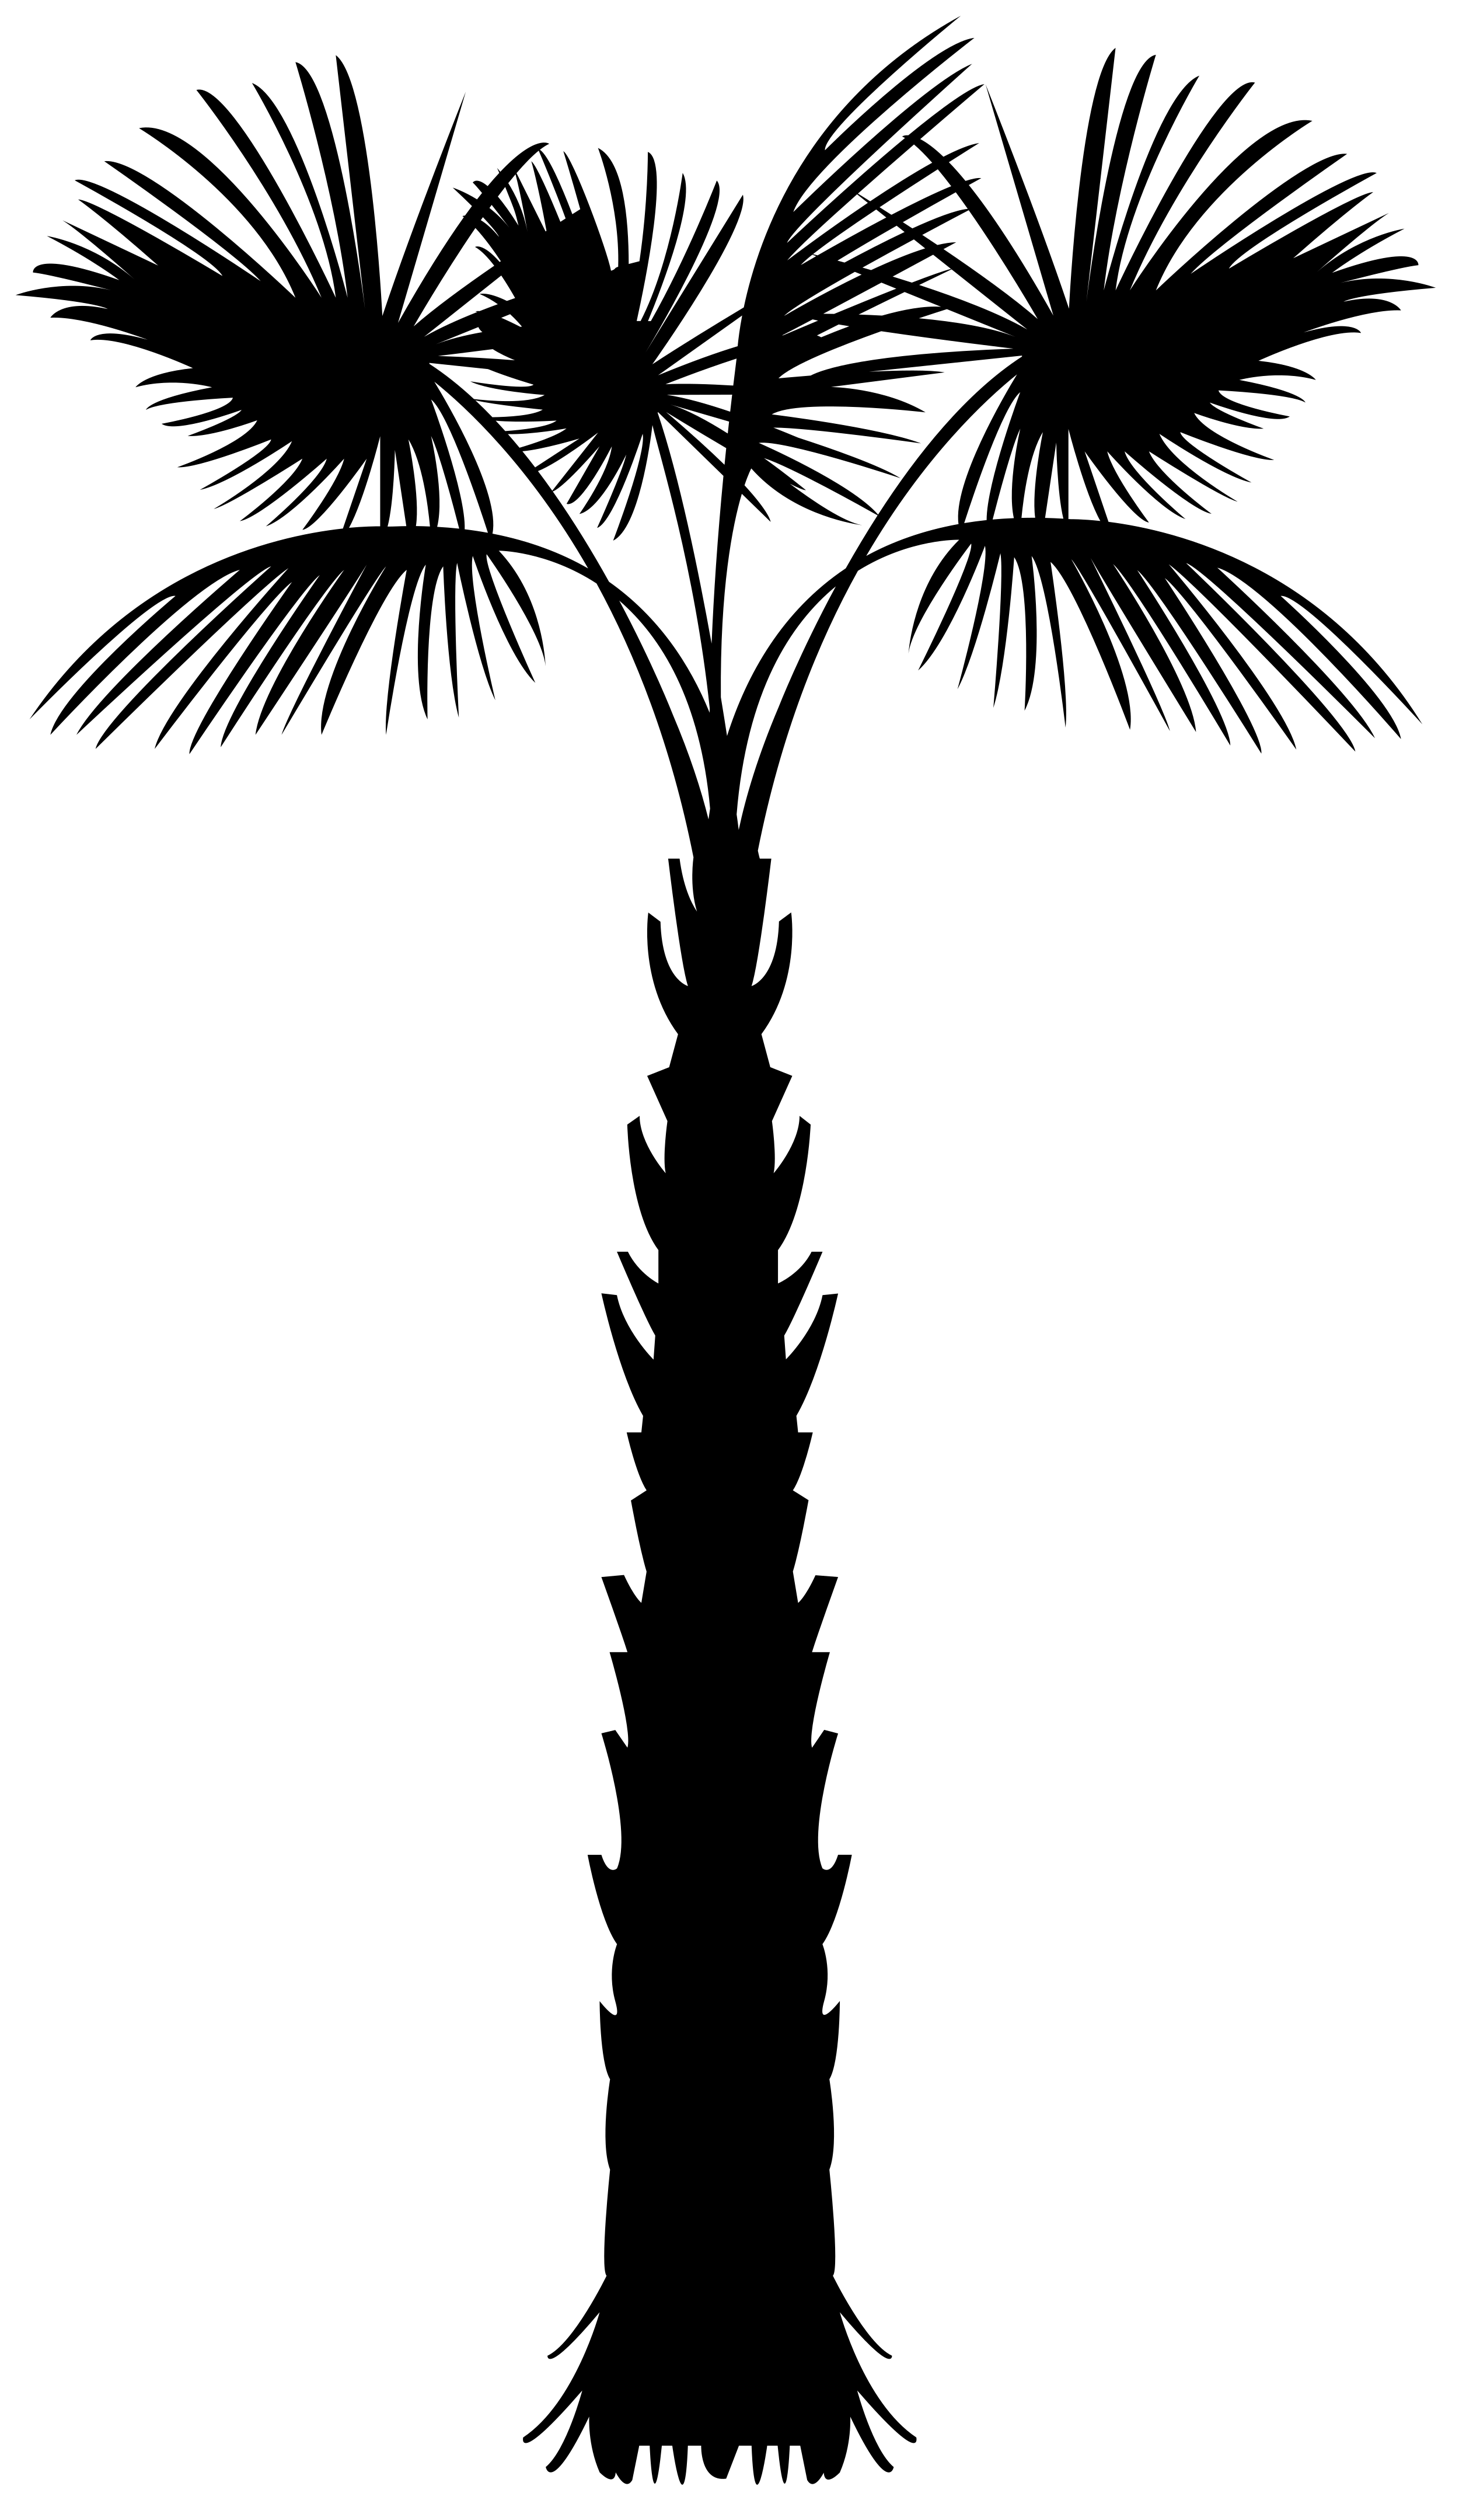 <?xml version="1.0" encoding="utf-8"?>
<!-- Generator: Adobe Illustrator 17.0.0, SVG Export Plug-In . SVG Version: 6.00 Build 0)  -->
<!DOCTYPE svg PUBLIC "-//W3C//DTD SVG 1.1//EN" "http://www.w3.org/Graphics/SVG/1.1/DTD/svg11.dtd">
<svg version="1.1" id="Слой_1" xmlns:x="http://ns.adobe.com/Extensibility/1.0/" xmlns:i="http://ns.adobe.com/AdobeIllustrator/10.0/" xmlns:graph="http://ns.adobe.com/Graphs/1.0/"
	 xmlns="http://www.w3.org/2000/svg" xmlns:xlink="http://www.w3.org/1999/xlink" xmlns:a="http://ns.adobe.com/AdobeSVGViewerExtensions/3.0/"
	 x="0px" y="0px" width="597.798px" height="1024px" viewBox="0 0 597.798 1024" enable-background="new 0 0 597.798 1024"
	 xml:space="preserve">
<path fill="#000000"      d="
	M582.796,296.66c-39.856-64.196-100.489-79.366-128.607-82.934l-9.777-28.875c0,0,19.942,28.445,26.351,29.157
	c0,0-14.956-19.855-17.093-29.157c0,0,21.366,24.172,32.049,27.733c0,0-22.79-19.143-24.927-27.733c0,0,27.064,24.172,35.61,25.596
	c0,0-22.078-16.294-25.639-25.596c0,0,29.912,19.186,36.322,20.611c0,0-27.064-15.668-32.049-27.776
	c0,0,26.351,17.805,37.747,19.942c0,0-28.488-15.668-29.2-20.654c0,0,29.912,12.107,38.459,11.395c0,0-28.488-9.971-32.761-19.229
	c0,0,19.229,7.122,28.488,6.41c0,0-19.942-7.122-22.078-10.683c0,0,27.064,9.971,32.761,5.698c0,0-27.776-4.985-29.2-10.683
	c0,0,29.912,1.424,35.61,4.985c0,0-0.712-4.273-27.064-9.259c0,0,15.668-4.273,31.337,0c0,0-3.561-5.698-23.503-7.834
	c0,0,29.2-13.532,42.02-11.395c0,0-2.137-6.155-23.503-0.229c0,0,25.639-9.742,39.883-9.03c0,0-4.273-7.834-23.503-3.561
	c0,0,3.561-2.849,37.747-5.698c0,0-18.395-6.985-39.049-2c0,0,24.805-6.546,31.927-7.259c0,0,1.424-9.971-35.337,3.122
	c0,0,10.428-8.107,29.639-18.078c0,0-18.82,2.849-35.912,17.805c0,0,21.36-19.119,29.503-24.215l-39.171,18.517
	c22.498-19.894,32.761-27.064,32.761-27.064c-7.122,0-59.113,31.337-59.113,31.337c4.273-8.546,60.537-39.171,60.537-39.171
	c-9.259-4.273-76.205,41.308-76.205,41.308c10.683-12.107,64.098-49.142,64.098-49.142c-17.805-2.137-78.342,55.922-78.342,55.922
	c16.381-40.937,64.098-69.454,64.098-69.454c-27.064-5.698-74.781,69.454-74.781,69.454c17.805-43.074,51.278-85.122,51.278-85.122
	c-15.668-4.273-57.118,85.122-57.118,85.122c4.843-38.801,34.328-87.971,34.328-87.971c-18.517,7.122-39.171,87.971-39.171,87.971
	c4.985-43.074,21.366-96.518,21.366-96.518c-16.381,2.849-28.488,101.132-28.488,101.132l11.965-103.981
	c-14.386,10.683-19.087,106.844-19.087,106.844c-12.82-38.444-34.186-91.888-34.186-91.888l27.776,94.723
	c-14.432-25.633-25.797-42.46-34.637-53.478c3.201-1.773,5.104-2.818,5.104-2.818c-1.362-0.213-3.605,0.223-6.47,1.138
	c-2.47-3-4.736-5.539-6.803-7.67c7.401-4.716,12.407-7.845,12.407-7.845c-3.611,0.502-8.732,2.583-14.648,5.614
	c-3.923-3.759-7.052-5.966-9.502-7.233c14.573-12.584,26.295-22.5,26.295-22.5c-5.095,0.608-17.544,9.721-31.186,20.94
	c-1.758-0.11-2.521,0.497-2.521,0.497c0.379,0.174,0.772,0.386,1.171,0.617c-22.793,18.865-48.324,42.971-48.324,42.971
	c2.885-8.323,75.806-73.339,75.806-73.339c-19.337,7.575-73.252,60.696-73.252,60.696c6.732-19.422,74.198-71.337,74.198-71.337
	c-17.413,2.026-61.223,46.036-61.223,46.036c-0.599-9.348,55.667-55.11,55.667-55.11c-62.936,34.484-82.732,90.08-88.924,119.469
	c-11.734,7.027-25.89,15.683-37.47,23.295c0,0,40.505-56.906,37.105-69.454l-39.878,64.624c0,0,37.238-61.441,29.183-70.421
	c0,0-12.286,31.664-27.019,57.566c-0.348-0.004-0.741-0.008-1.168-0.011c6.3-15.308,19.933-51.039,14.203-60.681
	c0,0-4.624,36.127-17.234,60.667c-0.51-0.001-1.04-0.001-1.603,0c3.514-15.888,13.668-65.42,4.571-69.279
	c0,0,0.101,20.85-3.44,44.779c-1.009,0.254-2.503,0.635-4.401,1.13c-0.023-18.984-2.247-42.413-12.588-47.536
	c0,0,9.005,23.616,8.271,48.679c-1.795,0.482-0.784,1.023-2.932,1.619c-1.517-8.177-15.68-46.632-19.532-48.984
	c0,0,3.41,11.137,6.92,23.777c-1.009,0.637-2.089,1.321-3.233,2.049c-4.683-12.266-9.868-24.028-13.287-26.399
	c1.359-1.058,2.639-1.885,3.815-2.424c0,0-5.25-4.193-20.045,11.458c-0.81-1.023-1.316-1.564-1.316-1.564
	c0.31,0.687,0.603,1.351,0.894,2.014c-1.492,1.597-3.077,3.389-4.763,5.408c-4.678-3.889-6.094-1.458-6.094-1.458
	c0.912,0.879,2.269,2.431,3.798,4.272c-0.67,0.838-1.355,1.711-2.054,2.617c-5.553-3.423-9.96-4.811-9.96-4.811
	c3.114,2.904,5.706,5.397,7.882,7.549c-0.926,1.24-1.877,2.54-2.852,3.898c-0.699,0.066-1.071,0.225-1.071,0.225
	c0.196,0.139,0.395,0.291,0.593,0.442c-7.491,10.505-16.411,24.547-26.973,43.308l27.776-94.723c0,0-21.366,53.444-34.186,91.888
	c0,0-4.701-96.161-19.087-106.844l11.965,103.981c0,0-12.107-98.284-28.488-101.132c0,0,16.381,53.444,21.366,96.518
	c0,0-20.654-80.849-39.171-87.971c0,0,29.485,49.171,34.328,87.971c0,0-41.45-89.396-57.118-85.122c0,0,33.473,42.049,51.278,85.122
	c0,0-47.717-75.151-74.781-69.454c0,0,47.717,28.517,64.098,69.454c0,0-60.537-58.059-78.342-55.922
	c0,0,53.415,37.034,64.098,49.142c0,0-66.947-45.581-76.205-41.308c0,0,56.264,30.625,60.537,39.171
	c0,0-51.991-31.337-59.113-31.337c0,0,10.264,7.169,32.761,27.064L25.621,90.236c8.143,5.095,29.503,24.215,29.503,24.215
	C38.03,99.494,19.211,96.646,19.211,96.646c19.211,9.971,29.639,18.078,29.639,18.078c-36.761-13.093-35.337-3.122-35.337-3.122
	c7.122,0.712,31.927,7.259,31.927,7.259c-20.654-4.985-39.049,2-39.049,2c34.186,2.849,37.747,5.698,37.747,5.698
	c-19.229-4.273-23.503,3.561-23.503,3.561c14.244-0.712,39.883,9.03,39.883,9.03c-21.366-5.926-23.503,0.229-23.503,0.229
	c12.82-2.137,42.02,11.395,42.02,11.395c-19.942,2.137-23.503,7.834-23.503,7.834c15.668-4.273,31.337,0,31.337,0
	c-26.351,4.985-27.064,9.259-27.064,9.259c5.698-3.561,35.61-4.985,35.61-4.985c-1.424,5.698-29.2,10.683-29.2,10.683
	c5.698,4.273,32.761-5.698,32.761-5.698c-2.137,3.561-22.078,10.683-22.078,10.683c9.259,0.712,28.488-6.41,28.488-6.41
	c-4.273,9.259-32.761,19.229-32.761,19.229c8.546,0.712,38.459-11.395,38.459-11.395c-0.712,4.985-29.2,20.654-29.2,20.654
	c11.395-2.137,37.747-19.942,37.747-19.942c-4.985,12.107-32.049,27.776-32.049,27.776c6.41-1.424,36.322-20.611,36.322-20.611
	c-3.561,9.302-25.639,25.596-25.639,25.596c8.546-1.424,35.61-25.596,35.61-25.596c-2.137,8.589-24.927,27.733-24.927,27.733
	c10.683-3.561,32.049-27.733,32.049-27.733c-2.137,9.302-17.093,29.157-17.093,29.157c6.41-0.712,26.351-29.157,26.351-29.157
	l-9.747,28.618c-29.357,3.237-87.798,17.492-128.42,78.169c0,0,50.566-51.991,59.825-50.566c0,0-47.717,39.738-51.278,56.904
	c0,0,57.688-62.601,77.63-67.587c0,0-57.688,48.997-66.947,67.587c0,0,71.22-66.874,79.766-69.011c0,0-69.083,61.249-71.932,74.781
	c0,0,66.235-65.522,79.054-74.069c0,0-50.566,55.552-54.839,74.069c0,0,46.293-61.249,56.264-68.371c0,0-42.732,59.825-42.02,70.508
	c0,0,44.869-66.947,53.415-73.357c0,0-39.883,56.264-40.595,70.508c0,0,42.02-65.522,50.566-72.644c0,0-34.186,47.572-36.322,67.587
	c0,0,39.568-59.752,45.581-69.723c0,0-32.049,59.68-34.898,69.723c0,0,37.932-64.026,42.825-69.011c0,0-29.293,46.86-26.444,69.011
	c0,0,24.215-59.04,34.898-67.587c0,0-9.785,52.558-8.454,67.587c0,0,9.166-61.177,16.288-69.723c0,0-7.834,45.581,0.712,63.386
	c0,0-1.349-51.998,6.41-62.674c0,0,1.424,44.156,6.41,61.961c0,0-2.773-54.134-0.712-63.386c0,0,8.546,42.02,15.668,56.264
	c0,0-11.641-48.99-9.259-59.113c0,0,13.532,40.595,25.639,51.991c0,0-21.445-47.034-19.942-52.703c0,0,22.761,31.875,24.147,45.884
	c-0.372-6.645-2.836-30.076-19.162-47.308c0,0,19.469,0.003,40.042,13.411c15.861,29.031,30.562,66.023,39.724,112.198
	c0,0-1.784,11.719,1.43,22.209c-2.636-3.971-5.677-10.709-7.127-21.709h-4.684c0,0,5.136,43.644,8.115,52.19
	c0,0-10.553-2.711-11.265-26.345l-4.985-3.755c0,0-4.122,27.745,12.183,49.823l-3.636,13.516l-9.011,3.553l8.299,18.513
	c0,0-2.137,14.954-0.712,21.364c0,0-10.683-12.108-10.683-23.504l-5.054,3.561c0,0,0.751,35.181,12.751,51.42v13.664
	c0,0-8.046-4-12.501-13h-4.499c0,0,11.44,27.22,15.713,34.342l-0.712,9.846c0,0-12.196-12.17-15.001-26.414l-6.365-0.743
	c0,0,7.122,33.114,17.093,50.207l-0.712,6.762h-6.015c0,0,3.879,17.318,8.152,23.728l-6.41,4.148c0,0,3.561,19.879,6.41,29.138
	l-2.137,12.788c0,0-2.849-2.152-7.122-11.411l-9.259,0.848c0,0,8.546,23.76,10.683,30.76h-7.318c0,0,9.454,32.012,7.318,39.134
	l-4.985-7.247l-5.698,1.362c0,0,12.82,40.354,6.41,55.31c0,0-3.561,3.441-6.41-5.559h-5.635c0,0,4.922,26.642,12.044,36.612
	c0,0-4.273,10.558-0.712,23.378c3.561,12.82-6.41-0.063-6.41-0.063s0,24.896,4.273,32.018c0,0-4.273,25.624,0,37.019
	c0,0-4.273,40.588-1.424,43.436c0,0-13.532,27.772-24.215,32.757c0,0-0.712,8.544,21.366-17.807c0,0-9.971,37.033-31.337,51.277
	c0,0-2.849,12.107,24.215-19.23c0,0-6.41,24.215-14.956,31.337c0,0,2.137,12.107,17.805-20.654c0,0-0.712,11.426,4.273,22.841
	c0,0,6.052,6.46,6.587,0c0,0,3.945,8.191,6.793,3.133l2.849-14.055h4.273c0,0,1.424,35,4.985,0h4.273c0,0,4.985,36,6.41,0h5.426
	c0,0-0.441,14.944,10.242,13.52l5.238-13.52h5.168c1.424,36,6.41,0,6.41,0h4.273c3.561,35,4.985,0,4.985,0h4.273l2.849,14.055
	c2.849,5.058,6.793-3.008,6.793-3.008c0.535,6.46,6.587-0.063,6.587-0.063c4.985-11.415,4.273-22.872,4.273-22.872
	c15.668,32.761,17.805,20.638,17.805,20.638c-8.546-7.122-14.956-31.345-14.956-31.345c27.064,31.337,24.215,19.225,24.215,19.225
	c-21.366-14.244-31.337-51.28-31.337-51.28c22.078,26.351,21.366,17.804,21.366,17.804c-10.683-4.985-24.215-32.762-24.215-32.762
	c2.849-2.849-1.424-43.444-1.424-43.444c4.273-11.395,0-37.035,0-37.035c4.273-7.122,4.273-32.049,4.273-32.049s-9.971,12.82-6.41,0
	c3.561-12.82-0.712-23.253-0.712-23.253c7.122-9.971,12.044-36.612,12.044-36.612h-5.635c-2.849,9-6.41,5.527-6.41,5.527
	c-6.41-14.956,6.41-55.216,6.41-55.216l-5.698-1.487l-4.985,7.341c-2.137-7.122,7.318-39.165,7.318-39.165h-7.318
	c2.137-7,10.683-30.768,10.683-30.768l-9.259-0.731c-4.273,9.259-7.122,11.333-7.122,11.333l-2.137-12.851
	c2.849-9.259,6.41-29.216,6.41-29.216l-6.41-4.031c4.273-6.41,8.152-23.736,8.152-23.736h-6.015l-0.712-6.778
	c9.971-17.093,17.093-50.097,17.093-50.097l-6.365,0.65c-2.804,14.244-15.001,26.32-15.001,26.32l-0.712-9.736
	c4.273-7.122,15.713-34.358,15.713-34.358h-4.499c-4.455,9-13.762,13-13.762,13V512c12-16.239,13.382-51.42,13.382-51.42
	l-4.548-3.561c0,11.395-10.62,23.503-10.62,23.503c1.424-6.41-0.681-21.366-0.681-21.366l8.315-18.517l-9.003-3.561l-3.633-13.532
	c16.305-22.078,12.185-49.854,12.185-49.854l-4.984,3.692c-0.712,23.634-11.265,26.47-11.265,26.47
	c2.979-8.546,8.115-52.19,8.115-52.19h-4.684c-0.114,0-0.828-3.25-0.828-3.25c9.409-47.418,24.658-85.271,41.007-114.644
	c21.395-13.318,41.463-12.694,41.463-12.694c-16.908,16.662-20.175,39.964-20.775,46.592c1.866-13.953,25.709-45.044,25.709-45.044
	c1.307,5.717-21.74,51.979-21.74,51.979c12.492-10.973,27.41-51.083,27.41-51.083c2.034,10.199-11.283,58.758-11.283,58.758
	c7.607-13.991,17.591-55.693,17.591-55.693c1.742,9.317-2.889,63.323-2.889,63.323c5.594-17.623,8.534-61.705,8.534-61.705
	c7.387,10.936,4.254,62.857,4.254,62.857c9.153-17.501,2.889-63.324,2.889-63.324c6.824,8.786,13.884,70.241,13.884,70.241
	c1.847-14.974-6.128-67.837-6.128-67.837c10.383,8.908,32.556,68.745,32.556,68.745c3.608-22.04-24.058-69.878-24.058-69.878
	c4.719,5.151,40.429,70.441,40.429,70.441c-2.502-10.135-32.483-70.88-32.483-70.88c5.666,10.171,43.159,71.247,43.159,71.247
	c-1.448-20.076-33.98-68.794-33.98-68.794c8.297,7.411,48.042,74.338,48.042,74.338c-0.223-14.26-38.15-71.86-38.15-71.86
	c8.321,6.7,50.864,75.148,50.864,75.148c1.079-10.652-39.574-71.909-39.574-71.909c9.72,7.46,53.883,70.263,53.883,70.263
	c-3.635-18.653-52.263-75.908-52.263-75.908c12.518,8.982,76.464,76.74,76.464,76.74c-2.382-13.622-69.322-77.207-69.322-77.207
	c8.468,2.429,77.349,71.71,77.349,71.71c-8.615-18.897-64.586-69.846-64.586-69.846c19.759,5.667,75.263,70.213,75.263,70.213
	c-2.969-17.277-49.294-58.631-49.294-58.631C534.045,242.963,582.796,296.66,582.796,296.66z M155.768,215.551
	c-2-0.011-6.964,0.081-12.767,0.614c6.251-11.369,12.767-37.502,12.767-37.502V215.551z M158.81,215.664c0,0-0.005,0-0.005,0
	c2.659-10,3.004-31.388,3.004-31.388l4.667,31.208C163.966,215.494,161.411,215.664,158.81,215.664z M425.182,130.68
	c-9.716-8.538-24.544-19.145-38.597-28.652c3.255-1.759,5.2-2.812,5.2-2.812c-2.231,0.039-4.836,0.443-7.701,1.126
	c-2.102-1.412-4.178-2.794-6.208-4.137c9.026-4.848,16.296-8.676,19.034-10.113C411.55,106.95,425.182,130.68,425.182,130.68z
	 M334.401,104.924c-3.91,2.242-6.295,3.644-6.295,3.644c0.904-1.054,2.549-2.516,4.744-4.272L334.401,104.924z M333.099,104.098
	c5.902-4.694,15.626-11.435,25.911-18.3l4.127,3.278c-10.905,5.74-21.509,11.711-28.14,15.507
	C334.266,104.395,333.63,104.232,333.099,104.098z M343.131,106.733c7.342-4.486,15.931-9.51,24.25-14.288l3.246,2.578
	c-8.223,3.877-16.948,8.398-24.589,12.504C345.028,107.249,344.06,106.985,343.131,106.733z M374.443,98.053l4.63,3.677
	c-6.808,2.118-14.57,5.359-22.15,8.887c-1.208-0.353-2.39-0.695-3.543-1.026C360.457,105.642,367.8,101.636,374.443,98.053z
	 M365.754,113.264c6.269-3.374,12.06-6.498,16.584-8.941l7.314,5.808c-3.183,0.826-9.016,2.916-16.031,5.609
	C370.954,114.88,368.322,114.053,365.754,113.264z M385.582,125.65c-6.821-0.474-15.431,1.115-24.197,3.601
	c-3.308-0.181-6.52-0.321-9.569-0.429c6.439-3.182,12.985-6.38,18.831-9.22L385.582,125.65z M361.133,115.749l6.111,2.475
	c-8.231,3.246-17.344,6.974-25.457,10.339c-1.586-0.027-3.089-0.045-4.484-0.057C344.654,124.595,353.108,120.064,361.133,115.749z
	 M343.633,132.888c1.402,0.244,2.862,0.49,4.365,0.737c-4.065,1.482-7.972,3.03-11.541,4.518c-0.434-0.268-0.997-0.533-1.722-0.766
	C337.517,135.957,340.517,134.445,343.633,132.888z M361.063,135.655c25.024,3.7,54.148,7.133,54.148,7.133
	c-60.405,2.237-78.201,8.46-83.06,11.029c-7.803,0.616-13.176,1.129-13.176,1.129C324.028,149.668,343.766,141.821,361.063,135.655z
	 M376.481,130.349c5.298-1.763,9.44-3.084,11.49-3.732l28.074,11.369C405.9,134.032,391.136,131.708,376.481,130.349z
	 M376.607,116.712c6.392-3.093,11.301-5.45,13.277-6.397l31.026,24.638C409.416,128.345,392.591,121.969,376.607,116.712z
	 M396.519,85.538c-4.933,0.492-13.331,3.716-22.696,8.001c-1.332-0.872-2.635-1.722-3.906-2.546
	c8.143-4.659,15.861-8.993,21.695-12.245C393.247,80.948,394.889,83.223,396.519,85.538z M389.74,76.258
	c-6.951,2.833-15.744,7.148-24.498,11.714c-1.711-1.1-3.332-2.136-4.846-3.099c8.245-5.487,16.746-10.993,23.842-15.54
	C386.038,71.488,387.88,73.815,389.74,76.258z M374.49,59.169c2.305,1.937,4.817,4.49,7.451,7.484
	c-7.957,4.403-16.906,10.085-25.399,15.779c-2.001-1.263-3.701-2.327-5.031-3.155C359.017,72.615,367.044,65.612,374.49,59.169z
	 M351.175,79.576l4.409,3.502c-17.629,11.868-33.027,23.567-33.027,23.567C326.072,102.268,337.75,91.498,351.175,79.576z
	 M350.254,111.344l2.768,1.121c-16.85,8.111-31.774,16.943-31.774,16.943C324.283,126.36,336.46,119.101,350.254,111.344z
	 M332.951,130.818c0.709,0.159,1.463,0.321,2.256,0.486c-6.18,2.584-11.291,4.747-14.221,5.992
	c-0.193,0.029-0.392,0.061-0.589,0.093C323.269,135.926,327.684,133.61,332.951,130.818z M368.963,195.858
	c-8.681-5.351-28.655-12.292-41.899-16.593c-2.996-1.254-6.446-2.665-10.173-4.132c14.04-0.081,60.491,6.459,60.491,6.459
	c-17.293-6.543-61.15-11.874-61.15-11.874c11.321-6.782,62.995-0.832,62.995-0.832c-16.978-10.09-38.736-10.4-38.736-10.4
	l46.555-5.971c-6.044-1.082-18.44-0.88-31.018-0.26l62.746-6.617l-0.062,0.409c-22.73,14.766-42.842,39.723-58.939,64.719
	c-11.17-12.958-48.869-29.365-48.869-29.365C321.197,179.922,368.963,195.858,368.963,195.858z M304.087,129.211
	c-1.031,5.431-1.57,9.747-1.846,12.58c-8.618,2.618-19.312,6.436-32.58,11.899L304.087,129.211z M274.599,165.647l24.124,7.007
	c-0.182,1.638-0.361,3.268-0.536,4.886C289.956,172.344,281.488,167.746,274.599,165.647z M297.551,183.533
	c-0.239,2.294-0.47,4.569-0.694,6.821c-5.927-5.792-13.708-12.902-23.938-21.597C272.919,168.757,284.666,175.961,297.551,183.533z
	 M273.19,161.734l26.794-0.099c-0.277,2.344-0.547,4.671-0.809,6.976C289.968,165.491,280.672,162.831,273.19,161.734z
	 M272.674,157.38c0,0,13.879-5.574,29.122-10.519c-0.474,3.732-0.928,7.411-1.366,11.049
	C290.35,157.299,280.255,156.974,272.674,157.38z M269.61,168.781l26.803,26.12c-2.469,25.64-3.993,48.514-4.844,68.704
	c-5.396-29.98-13.299-68.618-22.107-94.563L269.61,168.781z M211.06,122.071c-1.125,0.389-2.25,0.783-3.372,1.181
	c-8.006-3.948-11.14-2.841-11.14-2.841c2.736,1.16,5.225,2.631,7.422,4.181c-2.517,0.921-5.009,1.863-7.453,2.823
	c-1.355-0.112-1.691,0.19-1.691,0.19c0.233,0.025,0.503,0.087,0.792,0.165c-8.171,3.241-15.765,6.679-21.858,10.182l31.624-25.113
	C207.628,116.156,209.617,119.511,211.06,122.071z M197.624,136.031c-7.144,1.271-13.704,2.891-19.002,4.956l17.379-7.038
	C196.25,134.625,196.818,135.325,197.624,136.031z M201.905,143c2.535,1.672,5.95,3.269,9.055,4.558
	c-8.941-0.71-19.36-1.321-31.504-1.771C179.456,145.787,189.027,144.659,201.905,143z M213.179,133.852
	c-3.086-1.579-5.663-2.783-7.812-3.696l3.641-1.475c2.379,2.193,4.042,4.115,4.84,5.098
	C213.625,133.803,213.402,133.828,213.179,133.852z M199.957,151.174c8.108,3.295,18.65,6.359,18.65,6.359
	c-2.645,2.521-25.914-1.344-25.914-1.344c7.453,3.9,30.464,5.588,30.464,5.588c-6.871,3.868-23.502,2.304-28.959,1.661
	c-5.861-5.433-11.951-10.305-18.242-14.392l-0.062-0.409L199.957,151.174z M222.375,167.778c-4.117,2.455-14.256,3.004-20.618,3.096
	c-2.295-2.389-4.63-4.701-7.002-6.92C202.402,165.832,222.375,167.778,222.375,167.778z M228.056,172.256
	c-3.412,2.646-14.282,3.816-21.042,4.3c-1.287-1.442-2.591-2.857-3.905-4.252C212.81,173.194,228.056,172.256,228.056,172.256z
	 M232.115,175.454c-3.854,3.101-13.852,6.332-19.25,7.925c-1.564-1.892-3.15-3.754-4.759-5.584
	C217.926,178.028,232.115,175.454,232.115,175.454z M237.39,179.612l-18.128,11.817c-1.708-2.233-3.443-4.441-5.212-6.612
	C222.337,184.134,237.39,179.612,237.39,179.612z M245.051,177.164l-18.772,23.819c-1.909-2.703-3.86-5.385-5.858-8.033
	C229.002,189.536,245.051,177.164,245.051,177.164z M220.736,61.704c1.372,3.234,6.739,16.001,11.014,27.777
	c-0.698,0.446-1.41,0.903-2.142,1.373c-4.537-11.12-9.791-23.156-11.911-24.827c0,0,2.496,8.258,6.217,28.507
	c-0.128,0.083-0.258,0.168-0.387,0.252l-11.886-23.885C214.887,67.116,217.972,63.938,220.736,61.704z M211.224,71.39
	c2.245,8.391,4.92,23.676,4.92,23.676c-1.609-8.623-5.038-15.51-7.894-20.066C209.252,73.749,210.245,72.542,211.224,71.39z
	 M207.002,76.572c4.259,10.569,4.028,10.117,5.445,15.832c-3.357-5.341-6.145-9.17-8.456-11.908
	C204.999,79.154,206.004,77.842,207.002,76.572z M201.458,83.917c3.72,4.706,7.188,9.313,7.188,9.313
	c-2.526-3.211-5.338-5.867-8.109-8.043C200.844,84.762,201.151,84.338,201.458,83.917z M197.863,88.942
	c6.223,6.548,6.584,8.089,6.584,8.089c-2.808-3.44-5.318-5.563-7.445-6.859C197.289,89.761,197.576,89.351,197.863,88.942z
	 M194.792,93.375c4.018,4.339,7.886,9.804,10.413,13.608c-0.156,0.106-0.311,0.213-0.467,0.319
	c-7.078-8.096-10.105-6.164-10.105-6.164c2.532,1.391,5.279,4.313,7.873,7.694c-12.292,8.459-24.583,17.434-33.02,24.848
	C169.485,133.68,181.329,113.065,194.792,93.375z M170.422,215.461c1.815-11.481-3.071-35.487-3.071-35.487
	c5.658,9.258,7.973,26.684,8.823,35.654C174.282,215.548,172.369,215.488,170.422,215.461z M179.125,215.777
	c3.173-12.913-2.508-37.225-2.508-37.225c3.284,6.567,9.036,28.26,11.526,37.963C185.212,216.199,182.203,215.955,179.125,215.777z
	 M190.399,216.776c0.528-14.836-13.753-53.169-13.753-53.169c7.266,6.055,19.707,43.519,23.272,54.608
	C196.835,217.653,193.664,217.172,190.399,216.776z M201.78,218.567c3.329-16.335-18.422-53.379-23.82-62.239
	c13.019,10.459,38.971,34.586,63.016,76.484C229.918,226.455,216.956,221.526,201.78,218.567z M226.493,201.284
	c4.93-1.861,19.154-18.494,19.154-18.494l-13.502,23.57c5.743,1.895,18.537-23.548,18.537-23.548
	c-1.293,10.823-13.28,27.692-13.28,27.692c8.622-1.758,19.188-24.349,19.188-24.349c-1.403,6.789-11.937,30.069-11.937,30.069
	c7.03-2.354,18.663-38.574,18.663-38.574c1.672,7.896-12.093,43.772-12.093,43.772c10.441-5.137,15.152-39.404,16.11-47.33
	c2.771,12.019,17.369,58.716,23.457,115.923c-0.01,0.638-0.02,1.273-0.029,1.904c-8.152-20.047-21.033-39.422-41.232-53.655
	C242.906,226.343,235.169,213.599,226.493,201.284z M275.603,292.501c0,0-7.973-20.424-21.883-46.532
	c17.195,14.891,33.219,40.65,37.229,85.19c-0.235,1.495-0.452,2.973-0.651,4.427C287.254,323.366,282.622,309.005,275.603,292.501z
	 M319.064,289.501c-8.474,19.926-13.482,36.74-16.392,50.408c-0.247-2.087-0.53-4.214-0.851-6.373
	c4.073-50.167,21.852-77.978,40.642-93.393C327.619,267.588,319.064,289.501,319.064,289.501z M346.539,232.761
	c-26.029,17.404-40.581,43.413-48.645,68.665c-0.602-3.905-1.457-9.332-2.536-15.861c-0.382-44.698,4.788-70.497,8.59-83.32
	l11.802,11.501c0,0-0.113-3.475-10.701-14.992c1.615-4.802,2.779-6.905,2.779-6.905c15.719,17.789,38.841,22.319,45.426,23.278
	c-7.597-1.44-19.979-9.767-29.612-16.998c3.35,1.675,5.737,2.675,6.564,2.617c0,0-7.285-6.004-17.162-13.126
	c10.939,3.503,41.114,20.392,46.532,23.446C354.872,218.384,350.518,225.699,346.539,232.761z M392.736,214.646
	c-14.513,2.629-27.027,7.145-37.815,13.039c23.696-40.59,48.989-64.077,61.787-74.358
	C411.407,162.026,390.354,197.882,392.736,214.646z M395.061,214.245c3.931-12.153,15.892-47.749,22.958-53.638
	c0,0-13.806,37.058-13.768,52.403C401.104,213.34,398.042,213.753,395.061,214.245z M415.397,212.21
	c-2.96,0.12-5.857,0.302-8.682,0.555c2.584-10.034,8.131-30.813,11.331-37.213C418.046,175.552,412.523,199.165,415.397,212.21z
	 M424.146,212.053c-1.899-0.01-3.766,0.014-5.612,0.057c0.886-9.108,3.214-26.052,8.766-35.136
	C427.3,176.974,422.515,200.418,424.146,212.053z M428.202,212.116l4.591-30.87c0,0,0.3,20.506,2.902,31.185
	C433.154,212.281,430.656,212.177,428.202,212.116z M438.626,212.637c-0.204-0.015,0.142-0.025-0.858-0.039v-36.934
	c0,0,6.766,26.461,13.069,37.713C443.107,212.544,438.626,212.637,438.626,212.637z"/>
</svg>
